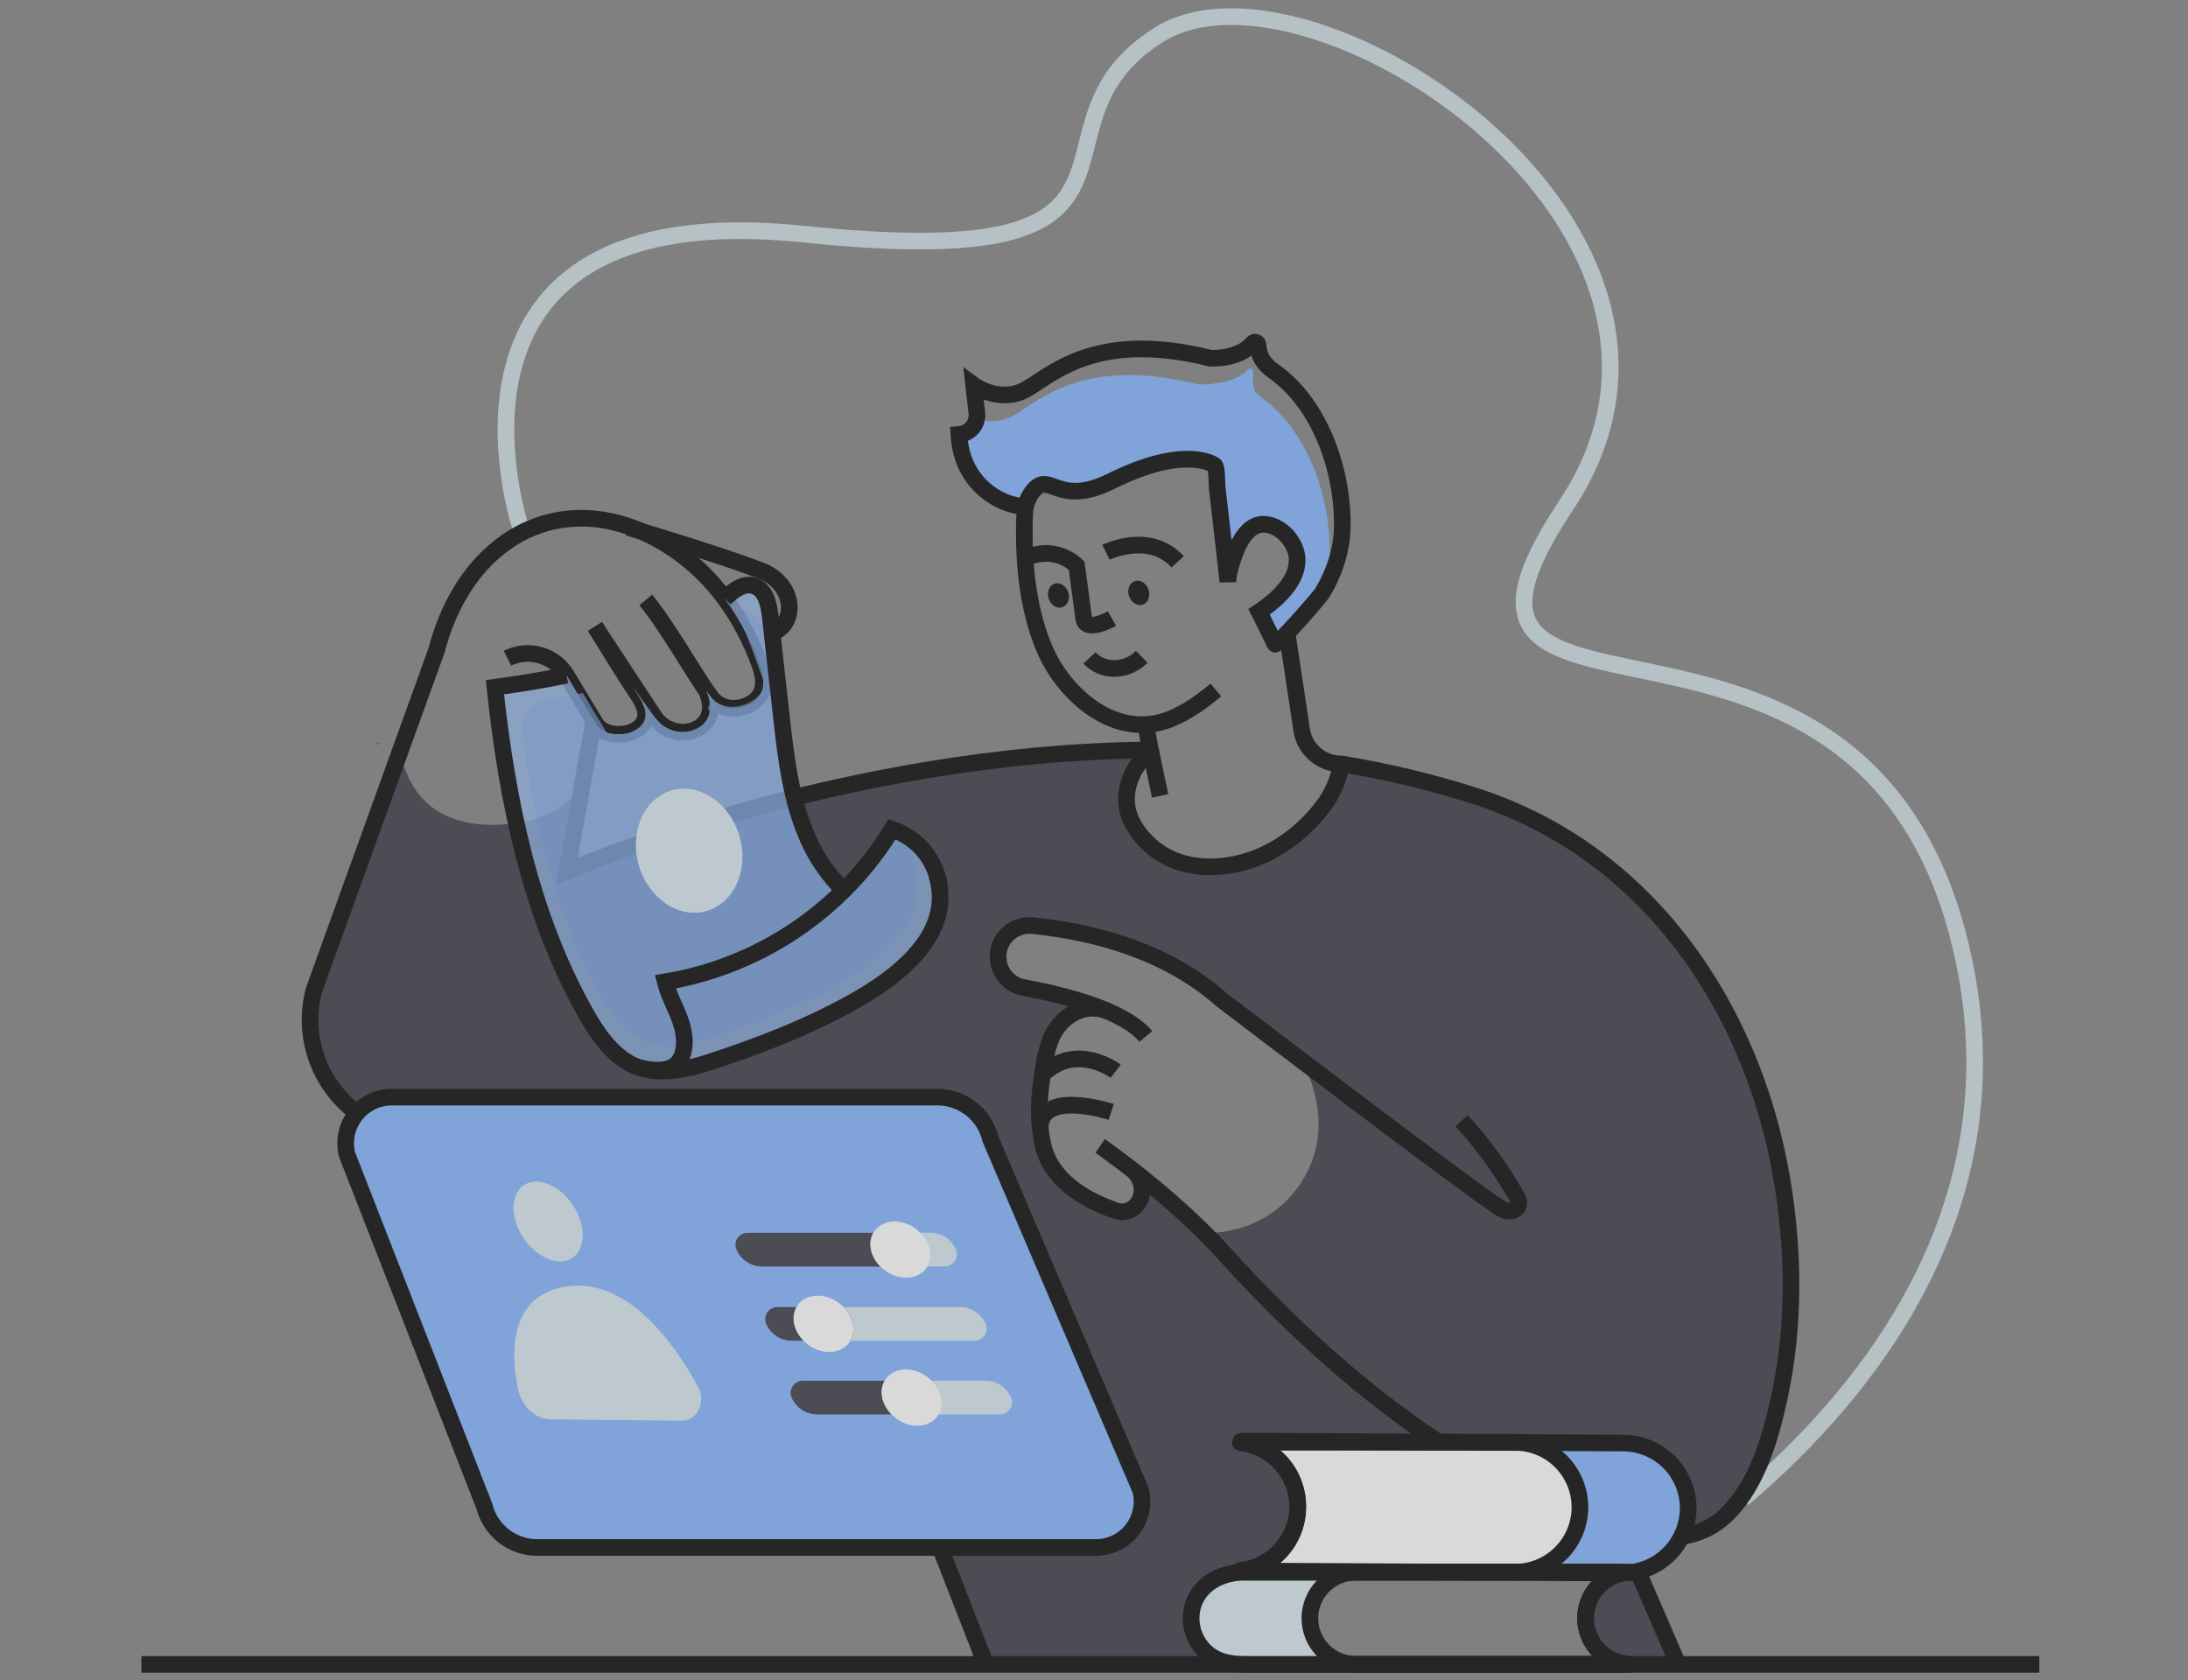 <svg width="263" height="202" viewBox="0 0 263 202" fill="none" xmlns="http://www.w3.org/2000/svg">
<rect x="0" y="0" width="263" height="202" fill="#808080" stroke="none"/>
<g opacity="0.7">
<path d="M62.627 63.595C62.627 63.595 48.982 23.221 96.575 28.149C144.168 33.076 121.429 15.206 139.413 4.116C157.397 -6.973 210.387 27.528 188.218 60.804C166.048 94.081 223.646 63.641 235.661 113.683C243.076 144.564 224.681 167.293 209.505 180.178" stroke="#CCDDE2" stroke-width="2" stroke-miterlimit="10"/>
<path d="M214.145 141.596C210.569 120.885 197.905 102.35 177.33 95.717C172.067 94.029 166.685 92.737 161.229 91.851V91.879C160.945 93.598 160.271 95.23 159.259 96.649C157.115 99.587 154.159 102 150.738 103.258C147.245 104.55 142.918 104.718 139.676 102.685C137.724 101.463 135.83 99.311 135.488 96.989C135.098 94.373 136.431 91.897 138.307 90.168C122.409 90.297 107.453 92.913 95.469 95.891C95.884 97.631 96.46 99.328 97.188 100.961C98.206 103.238 99.646 105.302 101.431 107.045C103.657 104.839 105.606 102.371 107.235 99.694C108.794 100.204 110.168 101.161 111.187 102.446C112.206 103.731 112.825 105.286 112.967 106.92V107.004C113.595 112.938 107.882 117.397 103.081 120.139C97.535 123.328 91.353 125.716 85.279 127.701C82.775 128.522 79.52 129.221 76.876 128.365C76.592 128.274 76.314 128.163 76.045 128.033C73.409 126.74 71.644 124.03 70.268 121.554C66.347 114.52 63.797 106.852 62.068 98.981C50.071 100.515 48.697 92.391 47.985 90.399L37.721 119.09C37.183 121.152 37.125 123.311 37.551 125.399C37.977 127.487 38.877 129.45 40.181 131.137C41.484 132.823 43.157 134.188 45.071 135.127C46.984 136.066 49.088 136.553 51.219 136.552H93.707L113.007 186.056L118.477 200.107H149.721C147.186 200.107 145.8 199.488 144.793 198.479C143.754 197.44 143.169 196.031 143.166 194.561C143.166 191.519 145.663 189.025 149.721 189.025H150.007C149.701 189.025 149.407 188.997 149.1 188.969C149.29 188.948 149.479 188.917 149.665 188.875C149.464 188.87 149.264 188.855 149.065 188.83C150.895 188.613 152.591 187.761 153.857 186.421C155.122 185.081 155.876 183.339 155.987 181.499C155.992 181.403 155.992 181.308 155.987 181.212V181.065C155.943 179.179 155.222 177.372 153.956 175.973C152.69 174.575 150.962 173.679 149.09 173.448C149.303 173.431 149.506 173.413 149.711 173.413C149.526 173.367 149.321 173.339 149.128 173.312C149.432 173.284 149.739 173.263 150.033 173.263L172.892 173.385L177.097 173.403H182.088C182.318 173.403 182.552 173.403 182.772 173.431L190.186 173.469L195.139 173.497C197.21 173.514 199.188 174.35 200.643 175.823C202.098 177.295 202.911 179.284 202.903 181.354C202.901 182.525 202.629 183.679 202.11 184.728C204.235 184.456 206.206 183.474 207.702 181.94C211.268 178.297 212.804 172.845 213.866 167.999C215.745 159.365 215.633 150.268 214.145 141.596ZM156.393 142.179C152.086 148.808 144.753 148.212 144.753 148.212C144.753 148.212 144.145 148.805 142.725 146.281C141.306 143.756 137.263 142.03 137.263 142.03C136.941 144.565 136.274 148.417 129.658 143.424C123.042 138.43 125.037 131.15 125.603 127.305C126.168 123.46 128.421 122.185 128.421 122.185L131.083 120.781C131.083 120.781 123.385 118.801 123.015 118.727C122.644 118.654 115.788 112.913 122.746 111.397C129.704 109.881 140.55 115.909 142.646 117.1C144.743 118.291 156.993 128.654 156.993 128.654C156.993 128.654 160.722 135.561 156.393 142.179Z" fill="#353642"/>
<path d="M62.059 98.987C62.059 98.987 67.861 98.282 70.033 94.141L68.14 104.764C68.14 104.764 91.221 96.906 95.454 95.892C95.454 95.892 96.818 104.685 102.248 107.045L107.85 99.922C107.85 99.922 114.873 101.697 112.952 111.268C111.031 120.84 84.456 128.839 79.949 128.654C75.442 128.469 70.591 125.696 65.623 110.794L62.059 98.987Z" fill="#353642"/>
<path d="M71.509 75.324C72.979 77.717 74.457 80.105 75.983 82.462C76.924 83.915 78.637 85.986 76.814 87.504C76.221 87.959 75.505 88.224 74.759 88.264C73.588 88.368 72.358 88.087 71.646 87.081L68.097 81.2C67.39 80.027 66.267 79.164 64.952 78.781C63.637 78.399 62.226 78.526 61 79.136" stroke="black" stroke-width="2" stroke-miterlimit="10"/>
<path d="M84.933 83.066C85.86 85.271 85.232 86.693 84.147 87.408C82.372 88.571 79.997 88.014 78.74 86.315L71.523 75.332" stroke="black" stroke-width="2" stroke-miterlimit="10"/>
<path d="M77.619 72.126C80.245 75.32 83.558 81.252 85.391 83.728C87.223 86.204 90.057 84.712 90.057 84.712C92.359 83.472 91.968 81.416 90.962 78.92C88.483 72.79 84.945 68.715 80.998 66.043C68.767 57.769 56.22 63.873 52.487 78.154L37.721 119.088C37.183 121.151 37.125 123.309 37.551 125.398C37.977 127.486 38.877 129.449 40.181 131.135C41.484 132.822 43.157 134.187 45.071 135.126C46.984 136.064 49.088 136.552 51.219 136.55H93.707L118.485 200.108" stroke="black" stroke-width="2" stroke-miterlimit="10"/>
<path d="M92.79 76.108C95.832 75.053 95.692 70.202 91.376 68.564C86.608 66.754 78.142 64.194 76.015 63.556C76.002 63.545 75.986 63.539 75.969 63.538C75.82 63.492 75.716 63.454 75.635 63.437L75.516 63.398" stroke="black" stroke-width="2" stroke-miterlimit="10"/>
<path d="M137.734 124.613C135.072 121.414 127.787 119.602 123.032 118.725C122.233 118.575 121.504 118.169 120.955 117.569C120.407 116.969 120.068 116.206 119.99 115.397C119.935 114.851 119.998 114.299 120.175 113.78C120.459 112.982 121.002 112.302 121.717 111.85C122.433 111.398 123.28 111.199 124.122 111.285C132.233 112.107 140.598 114.659 146.785 120.157C146.785 120.157 176.779 143.046 180.361 145.274C181.839 146.172 183.218 145.112 182.217 143.703L181.902 143.165C180.139 140.14 178.053 137.315 175.679 134.74" stroke="black" stroke-width="2" stroke-miterlimit="10"/>
<path d="M138.286 90.166C100.564 90.48 68.139 104.761 68.139 104.761L71.376 86.617" stroke="black" stroke-width="2" stroke-miterlimit="10"/>
<path d="M196.875 188.91C196.875 188.91 192.766 187.98 191.674 191.27C190.581 194.56 189.44 199.795 197.296 200.104C205.151 200.413 200.538 198.87 200.084 196.327C199.63 193.785 196.875 188.91 196.875 188.91Z" fill="#353642"/>
<path d="M134.106 128.793C134.106 128.793 129.672 125.432 125.68 128.839C125.512 128.987 125.365 129.157 125.244 129.345" stroke="black" stroke-width="2" stroke-miterlimit="10"/>
<g opacity="0.77">
<path opacity="0.77" d="M78.724 86.307C79.991 88.008 82.364 88.563 84.131 87.397C85.203 86.687 85.832 85.273 84.927 83.088C85.091 83.329 85.241 83.542 85.388 83.737C87.218 86.224 90.055 84.725 90.055 84.725C92.356 83.486 91.968 81.43 90.962 78.931C89.977 76.456 88.685 74.114 87.117 71.96C88.143 71 89.362 70.029 90.648 70.455C92.034 70.916 92.422 72.655 92.579 74.105C92.653 74.779 92.726 75.446 92.8 76.12L93.91 86.046C94.28 89.341 94.65 92.685 95.454 95.901C95.869 97.641 96.444 99.338 97.172 100.971C98.191 103.248 99.63 105.312 101.415 107.054C103.642 104.849 105.591 102.381 107.22 99.704C108.778 100.214 110.153 101.171 111.172 102.456C112.191 103.74 112.81 105.296 112.951 106.93V107.014C113.58 112.948 107.866 117.406 103.066 120.149C97.519 123.338 91.337 125.726 85.264 127.71C82.759 128.532 79.505 129.231 76.861 128.375C76.576 128.284 76.299 128.173 76.029 128.042C73.393 126.75 71.629 124.04 70.253 121.564C63.662 109.713 60.925 96.107 59.482 82.632C62.367 82.234 65.242 81.79 68.08 81.179C68.08 81.179 68.08 81.2 68.098 81.207L71.371 86.634L71.639 87.085C72.349 88.099 73.578 88.371 74.752 88.269C75.498 88.232 76.215 87.967 76.805 87.509C78.625 85.988 76.917 83.924 75.974 82.472" fill="white"/>
<path opacity="0.77" d="M78.724 86.307C79.991 88.008 82.364 88.563 84.131 87.397C85.203 86.687 85.832 85.273 84.927 83.088C85.091 83.329 85.241 83.542 85.388 83.737C87.218 86.224 90.055 84.725 90.055 84.725C92.356 83.486 91.968 81.43 90.962 78.931C89.977 76.456 88.685 74.114 87.117 71.96C88.143 71 89.362 70.029 90.648 70.455C92.034 70.916 92.422 72.655 92.579 74.105C92.653 74.779 92.726 75.446 92.8 76.12L93.91 86.046C94.28 89.341 94.65 92.685 95.454 95.901C95.869 97.641 96.444 99.338 97.172 100.971C98.191 103.248 99.63 105.312 101.415 107.054C103.642 104.849 105.591 102.381 107.22 99.704C108.778 100.214 110.153 101.171 111.172 102.456C112.191 103.74 112.81 105.296 112.951 106.93V107.014C113.58 112.948 107.866 117.406 103.066 120.149C97.519 123.338 91.337 125.726 85.264 127.71C82.759 128.532 79.505 129.231 76.861 128.375C76.576 128.284 76.299 128.173 76.029 128.042C73.393 126.75 71.629 124.04 70.253 121.564C63.662 109.713 60.925 96.107 59.482 82.632C62.367 82.234 65.242 81.79 68.08 81.179C68.08 81.179 68.08 81.2 68.098 81.207L71.371 86.634L71.639 87.085C72.349 88.099 73.578 88.371 74.752 88.269C75.498 88.232 76.215 87.967 76.805 87.509C78.625 85.988 76.917 83.924 75.974 82.472" fill="#80B2FF"/>
<path opacity="0.77" d="M79.502 87.112C80.625 88.632 82.544 88.44 84.131 87.398C85.089 86.764 85.875 86.949 85.066 84.995C85.216 85.208 85.236 84.488 85.368 84.648C87.003 86.868 85.388 83.73 85.388 83.73C87.669 86.612 92.635 83.897 91.725 81.669C90.762 79.269 89.748 75.72 88.463 73.946C89.477 72.988 89.281 73.13 90.572 73.893C90.918 74.115 91.208 74.416 91.419 74.77C91.63 75.124 91.755 75.522 91.786 75.933C91.89 76.899 91.993 77.824 92.097 78.767L93.086 87.639C93.418 90.587 93.748 93.565 94.465 96.434C94.836 97.986 95.35 99.5 96.001 100.957C96.909 102.962 99.823 106.3 101.415 107.828C103.395 105.864 105.768 102.252 107.22 99.851C110.008 100.708 109.887 103.375 110.084 106.287V106.363C110.647 111.658 105.547 115.636 101.273 118.087C96.32 120.933 90.802 123.062 85.38 124.837C83.145 125.572 80.24 126.206 77.88 125.43C77.625 125.35 77.377 125.25 77.137 125.133C74.785 123.978 73.208 121.562 71.979 119.349C66.597 109.684 64.101 98.711 62.727 87.71C62.626 86.886 62.849 86.057 63.348 85.394C63.847 84.732 64.584 84.29 65.404 84.161C66.947 83.908 68.486 83.654 70.014 83.314L70.058 83.335L72.978 88.179C73.614 89.079 73.718 88.374 74.765 88.283C75.426 88.224 76.709 88.095 77.221 87.667C78.846 86.313 77.928 85.753 77.087 84.458" fill="#80B2FF"/>
</g>
<path d="M133.572 133.688C133.572 133.688 125.154 130.92 125.027 135.574" stroke="black" stroke-width="2" stroke-miterlimit="10"/>
<path opacity="0.54" d="M58.222 181.095L41.712 138.799C41.508 137.981 41.493 137.127 41.668 136.301C41.843 135.476 42.204 134.702 42.723 134.037C43.242 133.372 43.906 132.834 44.664 132.464C45.423 132.094 46.255 131.902 47.099 131.902H112.674C114.146 131.902 115.576 132.398 116.733 133.309C117.889 134.22 118.705 135.495 119.049 136.926L137.122 179.212C137.317 180.027 137.325 180.877 137.145 181.696C136.965 182.515 136.602 183.283 136.082 183.942C135.563 184.6 134.901 185.133 134.147 185.499C133.392 185.865 132.564 186.055 131.725 186.056H64.581C63.12 186.057 61.7 185.569 60.548 184.67C59.395 183.771 58.577 182.513 58.222 181.095Z" fill="white"/>
<path d="M136.311 140.82C136.311 140.82 137.677 142.073 137.158 143.862C136.773 145.188 135.454 146.024 134.149 145.571C129.992 144.133 126.248 141.692 125.336 137.543C124.904 135.442 124.811 133.286 125.059 131.155C125.26 129.181 125.551 127.049 126.215 125.171C127.229 122.286 130.334 120.276 133.348 121.665" stroke="black" stroke-width="2" stroke-miterlimit="10"/>
<path d="M58.222 181.095L41.712 138.799C41.508 137.981 41.493 137.127 41.668 136.301C41.843 135.476 42.204 134.702 42.723 134.037C43.242 133.372 43.906 132.834 44.664 132.464C45.423 132.094 46.255 131.902 47.099 131.902H112.674C114.146 131.902 115.576 132.398 116.733 133.309C117.889 134.22 118.705 135.495 119.049 136.926L137.122 179.212C137.317 180.027 137.325 180.877 137.145 181.696C136.965 182.515 136.602 183.283 136.082 183.942C135.563 184.6 134.901 185.133 134.147 185.499C133.392 185.865 132.564 186.055 131.725 186.056H64.581C63.12 186.057 61.7 185.569 60.548 184.67C59.395 183.771 58.577 182.513 58.222 181.095Z" fill="#80B2FF"/>
<path d="M58.222 181.095L41.712 138.799C41.508 137.981 41.493 137.127 41.668 136.301C41.843 135.476 42.204 134.702 42.723 134.037C43.242 133.372 43.906 132.834 44.664 132.464C45.423 132.094 46.255 131.902 47.099 131.902H112.674C114.146 131.902 115.576 132.398 116.733 133.309C117.889 134.22 118.705 135.495 119.049 136.926L137.122 179.212C137.317 180.027 137.325 180.877 137.145 181.696C136.965 182.515 136.602 183.283 136.082 183.942C135.563 184.6 134.901 185.133 134.147 185.499C133.392 185.865 132.564 186.055 131.725 186.056H64.581C63.12 186.057 61.7 185.569 60.548 184.67C59.395 183.771 58.577 182.513 58.222 181.095Z" stroke="black" stroke-width="2" stroke-linecap="square" stroke-linejoin="round"/>
<path d="M60.636 179.386L45.404 140.351C45.216 139.595 45.202 138.807 45.364 138.046C45.526 137.285 45.859 136.57 46.338 135.957C46.817 135.344 47.43 134.848 48.129 134.507C48.829 134.166 49.597 133.988 50.375 133.988H110.87C112.228 133.988 113.547 134.445 114.614 135.285C115.681 136.126 116.434 137.301 116.751 138.622L133.427 177.635C133.607 178.388 133.614 179.171 133.448 179.927C133.282 180.683 132.946 181.391 132.467 181.999C131.988 182.607 131.377 183.098 130.681 183.435C129.984 183.773 129.22 183.949 128.446 183.949H66.501C65.155 183.95 63.847 183.502 62.785 182.675C61.722 181.849 60.966 180.691 60.636 179.386Z" fill="#80B2FF"/>
<path d="M190.105 173.262L201.705 200.103" stroke="black" stroke-width="2" stroke-miterlimit="10"/>
<path d="M245.131 200.109H17" stroke="black" stroke-width="2" stroke-miterlimit="10"/>
<path d="M137.244 78.965C135.363 80.823 132.555 80.82 130.955 79.102" stroke="black" stroke-width="2" stroke-miterlimit="10"/>
<path d="M87.117 71.953C88.144 70.992 89.363 70.021 90.648 70.447C92.035 70.908 92.422 72.647 92.58 74.097C93.024 78.082 93.468 82.062 93.91 86.038C94.473 91.108 95.066 96.299 97.173 100.958C98.191 103.235 99.631 105.299 101.416 107.042" stroke="black" stroke-width="2" stroke-miterlimit="10"/>
<path d="M112.951 107.01V106.926C112.81 105.292 112.191 103.736 111.172 102.451C110.153 101.167 108.779 100.209 107.22 99.699C105.591 102.376 103.642 104.845 101.416 107.05C95.579 112.854 88.081 116.698 79.961 118.049C80.352 119.602 81.155 121.017 81.71 122.512C82.265 124.008 82.541 125.739 81.867 127.181C81.016 129.022 78.572 128.781 76.874 128.373C76.856 128.373 76.846 128.373 76.828 128.373" stroke="black" stroke-width="2" stroke-miterlimit="10"/>
<path d="M68.086 81.176C65.247 81.787 62.373 82.23 59.488 82.628C60.931 96.103 63.658 109.71 70.259 121.56C71.635 124.037 73.399 126.746 76.035 128.039C76.304 128.169 76.582 128.281 76.867 128.371C79.511 129.24 82.765 128.528 85.27 127.707C91.353 125.72 97.525 123.334 103.071 120.146C107.86 117.4 113.573 112.944 112.957 107.01C112.898 106.357 112.764 105.712 112.559 105.089" stroke="black" stroke-width="2" stroke-miterlimit="10"/>
<path d="M115.557 54.297C115.982 56.07 116.953 57.666 118.333 58.858C119.713 60.051 121.433 60.78 123.25 60.943C123.401 60.211 123.728 59.527 124.203 58.951C126.231 56.56 127.095 61.044 133.582 57.825C142.57 53.354 145.982 55.919 145.982 55.919C146.281 56.142 146.235 58.2 146.286 58.575C146.539 60.712 146.767 62.839 147.018 64.973C147.171 66.276 147.32 67.569 147.462 68.862C147.584 68.642 147.72 68.429 147.868 68.225C148.686 65.328 150.149 61.906 153.302 63.379C153.941 63.69 154.497 64.148 154.924 64.715C157.016 67.462 155.431 70.116 153.244 72.081C152.696 72.69 152.083 73.238 151.416 73.716C151.776 74.461 153.246 77.419 153.246 77.429C153.398 77.728 158.537 71.913 158.919 71.28C159.491 69.727 159.798 68.09 159.827 66.436C159.91 59.635 157.142 51.719 151.634 47.818C150.268 46.852 150.704 45.922 150.62 44.609C150.615 44.538 150.587 44.47 150.542 44.415C150.497 44.36 150.437 44.319 150.368 44.299C150.3 44.279 150.227 44.281 150.16 44.303C150.092 44.325 150.033 44.367 149.989 44.424C148.263 46.411 143.989 46.213 143.989 46.213C129.156 42.497 124.17 49.093 121.176 50.269C119.955 50.732 118.61 50.754 117.374 50.332C117.301 50.742 117.118 51.123 116.844 51.436C116.57 51.749 116.216 51.98 115.82 52.107L115.896 52.793C115.961 53.319 115.841 53.85 115.557 54.297Z" fill="#80B2FF"/>
<path d="M123.261 60.949C121.445 60.786 119.725 60.057 118.345 58.864C116.965 57.672 115.993 56.076 115.568 54.303C115.402 53.623 115.296 52.928 115.254 52.229L115.371 52.217C115.53 52.205 115.687 52.171 115.837 52.115C116.233 51.989 116.587 51.757 116.861 51.444C117.135 51.132 117.318 50.75 117.391 50.341C117.437 50.114 117.446 49.881 117.419 49.651L117.038 46.295C117.038 46.295 119.72 48.29 122.696 47.124C125.672 45.958 130.668 39.363 145.509 43.069C145.509 43.069 148.86 43.266 150.579 41.279C150.622 41.222 150.681 41.18 150.749 41.158C150.817 41.136 150.889 41.135 150.958 41.155C151.026 41.175 151.087 41.215 151.132 41.27C151.177 41.325 151.204 41.393 151.21 41.464C151.299 42.78 151.785 43.71 153.154 44.673C158.662 48.577 161.43 56.49 161.344 63.291C161.319 66.112 160.381 68.898 158.933 71.288C158.551 71.922 153.413 77.737 153.261 77.438C153.261 77.438 151.79 74.47 151.43 73.724L151.344 73.56L151.509 73.451C152.121 73.035 152.705 72.58 153.258 72.089C155.443 70.125 157.03 67.471 154.939 64.723C154.51 64.157 153.955 63.699 153.316 63.388C150.153 61.915 148.7 65.337 147.882 68.234C147.723 68.788 147.625 69.357 147.59 69.932C147.552 69.578 147.514 69.235 147.476 68.88C147.334 67.588 147.185 66.295 147.033 64.992C146.779 62.858 146.541 60.731 146.3 58.594C146.262 58.229 146.3 56.161 145.996 55.938C145.996 55.938 142.581 53.373 133.596 57.844C127.109 61.063 126.245 56.577 124.217 58.969C123.742 59.546 123.415 60.23 123.264 60.962C123.217 61.197 123.188 61.435 123.175 61.674C123.17 61.705 123.17 61.737 123.175 61.768C123.145 62.292 123.135 62.815 123.122 63.327C123.074 68.267 123.616 73.428 125.555 78.016C127.913 83.577 134.151 89.062 140.637 86.469C142.665 85.656 144.483 84.345 146.145 82.954" stroke="black" stroke-width="2" stroke-miterlimit="10"/>
<path d="M127.7 73.005C128.346 72.789 128.657 71.981 128.396 71.201C128.135 70.42 127.4 69.963 126.754 70.178C126.109 70.394 125.798 71.202 126.059 71.983C126.321 72.763 127.055 73.221 127.7 73.005Z" fill="black"/>
<path d="M137.351 72.693C137.996 72.477 138.307 71.669 138.046 70.888C137.785 70.108 137.05 69.65 136.405 69.866C135.76 70.082 135.448 70.89 135.71 71.67C135.971 72.451 136.705 72.909 137.351 72.693Z" fill="black"/>
<path d="M133.662 74.368C133.662 74.368 130.45 76.19 130.255 74.299C130.194 73.716 129.409 68.005 129.409 68.005C129.409 68.005 126.813 65.255 122.836 67.288" stroke="black" stroke-width="2" stroke-miterlimit="10"/>
<path d="M132.938 66.406C132.938 66.406 138.124 63.816 141.556 67.549" stroke="black" stroke-width="2" stroke-miterlimit="10"/>
<path d="M137.695 87.109L138.291 90.166C136.412 91.898 135.084 94.379 135.472 96.993C135.817 99.309 137.713 101.466 139.657 102.681C142.906 104.708 147.228 104.549 150.726 103.259C154.146 101.991 157.104 99.586 159.248 96.65C160.258 95.231 160.931 93.601 161.215 91.882V91.852" stroke="black" stroke-width="2" stroke-miterlimit="10"/>
<path d="M138.289 90.168L139.45 95.689" stroke="black" stroke-width="2" stroke-miterlimit="10"/>
<path d="M154.706 76.109L156.461 87.757C156.633 88.897 157.21 89.937 158.085 90.688C158.96 91.439 160.075 91.852 161.228 91.85C166.688 92.735 172.073 94.026 177.34 95.713C197.914 102.349 210.578 120.884 214.155 141.593C215.643 150.265 215.754 159.359 213.886 167.983C212.824 172.837 211.288 178.289 207.722 181.924C203.09 186.664 195.983 184.712 190.51 182.57C173.52 175.962 159.388 164.206 147.186 150.746C140.661 143.547 132.23 137.778 132.23 137.778" stroke="black" stroke-width="2" stroke-miterlimit="10"/>
<path d="M66.251 170.655C64.345 170.638 62.685 169.099 62.257 166.957C61.41 162.744 61.187 156.23 67.364 154.808C75.083 153.034 81.019 161.439 83.929 166.752C84.908 168.526 83.8 170.808 81.977 170.808L66.251 170.655Z" fill="#D7E8F0"/>
<path d="M68.8 151.23C70.439 150.14 70.464 147.297 68.856 144.881C67.249 142.465 64.617 141.39 62.978 142.481C61.339 143.571 61.314 146.414 62.922 148.83C64.53 151.246 67.161 152.321 68.8 151.23Z" fill="#D7E8F0"/>
<path d="M195.643 189.051C195.524 189.069 195.39 189.086 195.273 189.114H195.228L177.198 189.02L150.144 188.881C150.04 188.881 149.938 188.881 149.837 188.881C149.636 188.876 149.436 188.861 149.236 188.835C151.069 188.623 152.768 187.77 154.035 186.428C155.301 185.085 156.053 183.34 156.159 181.497C156.164 181.402 156.164 181.306 156.159 181.211V181.064C156.151 179.261 155.523 177.516 154.38 176.122C153.237 174.729 151.649 173.771 149.883 173.411C149.698 173.366 149.495 173.338 149.3 173.31C149.606 173.282 149.911 173.262 150.207 173.262L173.063 173.383L177.271 173.401L182.946 173.429C184.89 173.606 186.697 174.502 188.015 175.942C189.332 177.381 190.066 179.26 190.072 181.211C190.072 181.579 190.044 181.947 189.988 182.311C189.718 184.169 188.79 185.868 187.373 187.099C185.956 188.33 184.144 189.012 182.267 189.02H196.001C195.21 189.02 195.43 189.02 195.643 189.051Z" fill="white"/>
<path d="M159.072 198.478C159.587 198.996 160.2 199.407 160.875 199.686C161.55 199.965 162.273 200.108 163.003 200.106H149.726C147.191 200.106 145.807 199.487 144.799 198.478C143.762 197.437 143.178 196.029 143.174 194.559C143.174 191.518 145.668 189.023 149.726 189.023H163.003C161.907 189.022 160.835 189.345 159.923 189.954C159.011 190.562 158.3 191.427 157.881 192.44C157.461 193.452 157.351 194.567 157.566 195.642C157.78 196.717 158.309 197.704 159.085 198.478H159.072Z" fill="#D7E8F0"/>
<path d="M202.923 181.355C202.92 182.526 202.647 183.68 202.127 184.729C201.756 185.521 201.246 186.242 200.622 186.855C199.592 187.875 198.299 188.589 196.888 188.916C196.306 189.05 195.711 189.119 195.113 189.119C195.235 189.091 195.367 189.073 195.484 189.055C195.271 189.035 195.05 189.028 195.843 189.028H182.107C183.986 189.021 185.799 188.339 187.217 187.107C188.635 185.875 189.564 184.175 189.833 182.316C189.889 181.952 189.917 181.584 189.917 181.215C189.911 179.264 189.177 177.385 187.859 175.945C186.541 174.506 184.733 173.611 182.789 173.434L190.204 173.472L195.157 173.5C197.226 173.517 199.205 174.353 200.66 175.825C202.116 177.297 202.929 179.285 202.923 181.355Z" fill="#80B2FF"/>
<path d="M202.921 181.345C202.905 183.416 202.07 185.397 200.597 186.853C199.124 188.309 197.134 189.122 195.063 189.114L149.964 188.881C149.662 188.881 149.361 188.858 149.057 188.828C150.958 188.612 152.714 187.707 153.992 186.283C155.27 184.86 155.981 183.017 155.992 181.104C156.001 179.191 155.309 177.34 154.046 175.903C152.783 174.466 151.037 173.543 149.138 173.307C149.439 173.276 149.742 173.261 150.045 173.262L195.144 173.495C197.215 173.509 199.196 174.343 200.654 175.814C202.111 177.286 202.926 179.274 202.921 181.345Z" stroke="black" stroke-width="2" stroke-linecap="square" stroke-linejoin="round"/>
<path d="M189.911 181.209C189.907 183.28 189.083 185.265 187.618 186.729C186.154 188.193 184.17 189.018 182.099 189.022H150.011C149.708 189.02 149.405 189.003 149.104 188.971C151.003 188.745 152.754 187.831 154.025 186.401C155.295 184.97 155.997 183.124 155.997 181.211C155.997 179.298 155.295 177.451 154.025 176.021C152.754 174.591 151.003 173.676 149.104 173.45C149.405 173.423 149.709 173.402 150.011 173.402H182.099C184.169 173.407 186.152 174.231 187.616 175.694C189.08 177.157 189.905 179.14 189.911 181.209Z" stroke="black" stroke-width="2" stroke-linecap="square" stroke-linejoin="round"/>
<path d="M143.174 194.559C143.174 195.286 143.317 196.006 143.595 196.678C143.874 197.349 144.282 197.959 144.796 198.473C145.81 199.487 147.186 200.103 149.724 200.103H195.839C195.046 200.103 195.261 200.088 195.477 200.067C194.127 199.909 192.883 199.26 191.98 198.245C191.078 197.229 190.579 195.918 190.579 194.559C190.579 193.201 191.078 191.889 191.98 190.874C192.883 189.859 194.127 189.21 195.477 189.051C195.261 189.031 195.046 189.016 195.839 189.016H149.724C145.663 189.018 143.174 191.512 143.174 194.559Z" stroke="black" stroke-width="2" stroke-linecap="square" stroke-linejoin="round"/>
<path d="M157.445 194.559C157.449 196.029 158.034 197.437 159.073 198.475C160.112 199.514 161.52 200.1 162.989 200.103H194.833C195.046 200.103 195.262 200.088 195.477 200.067C194.128 199.909 192.884 199.26 191.981 198.245C191.078 197.229 190.58 195.918 190.58 194.559C190.58 193.201 191.078 191.889 191.981 190.874C192.884 189.859 194.128 189.21 195.477 189.051C195.262 189.031 195.046 189.016 194.833 189.016H162.989C161.52 189.02 160.112 189.605 159.073 190.644C158.035 191.682 157.449 193.09 157.445 194.559Z" stroke="black" stroke-width="2" stroke-linecap="square" stroke-linejoin="round"/>
<path d="M105.824 152.27H91.599C90.948 152.268 90.312 152.078 89.767 151.721C89.223 151.365 88.794 150.858 88.532 150.262C88.431 150.04 88.388 149.796 88.407 149.553C88.425 149.31 88.505 149.076 88.638 148.872C88.772 148.668 88.955 148.501 89.171 148.387C89.386 148.273 89.627 148.215 89.871 148.219H104.993C104.281 149.418 104.643 151.083 105.824 152.27Z" fill="#353642"/>
<path d="M115.023 150.8C115.022 151.188 114.868 151.56 114.594 151.834C114.32 152.108 113.948 152.262 113.56 152.263H105.824C104.643 151.079 104.281 149.414 104.993 148.207H111.824C112.474 148.207 113.11 148.396 113.655 148.751C114.2 149.105 114.63 149.61 114.894 150.204C114.976 150.393 115.019 150.595 115.023 150.8Z" fill="#D7E8F0"/>
<path d="M111.464 152.266C111.424 152.344 111.377 152.417 111.325 152.487C110.311 153.873 108.108 154.008 106.397 152.756C106.195 152.606 106.003 152.443 105.824 152.266C104.643 151.083 104.281 149.417 104.993 148.211C105.033 148.133 105.08 148.06 105.132 147.99C106.146 146.594 108.339 146.469 110.05 147.711C110.256 147.865 110.45 148.035 110.63 148.218C111.801 149.397 112.166 151.052 111.464 152.266Z" fill="white"/>
<path d="M118.598 159.736C118.596 160.124 118.44 160.496 118.164 160.769C117.889 161.043 117.516 161.196 117.128 161.196H102.201C102.921 159.985 102.561 158.332 101.377 157.141H115.399C116.051 157.141 116.687 157.33 117.233 157.686C117.778 158.043 118.207 158.549 118.469 159.146C118.553 159.331 118.597 159.532 118.598 159.736Z" fill="#D7E8F0"/>
<path d="M102.201 161.193H95.177C94.527 161.193 93.891 161.005 93.346 160.65C92.801 160.295 92.371 159.79 92.108 159.195C92.025 159.009 91.981 158.808 91.978 158.605C91.978 158.413 92.016 158.223 92.089 158.045C92.162 157.868 92.27 157.707 92.405 157.571C92.541 157.436 92.702 157.328 92.879 157.255C93.057 157.182 93.247 157.144 93.439 157.145H101.378C102.561 158.328 102.929 159.981 102.201 161.193Z" fill="#353642"/>
<path d="M102.202 161.193C102.169 161.272 102.125 161.348 102.072 161.416C101.058 162.81 98.863 162.937 97.155 161.692C96.948 161.538 96.753 161.369 96.572 161.185C95.398 160.002 95.038 158.349 95.74 157.13C95.781 157.052 95.828 156.977 95.88 156.907C96.894 155.52 99.097 155.386 100.805 156.64C101.009 156.788 101.2 156.952 101.378 157.13C102.562 158.329 102.929 159.981 102.202 161.193Z" fill="white"/>
<path d="M107.175 170.056H98.238C97.588 170.055 96.952 169.866 96.407 169.512C95.862 169.157 95.432 168.652 95.168 168.059C95.067 167.836 95.025 167.592 95.043 167.348C95.062 167.105 95.142 166.87 95.276 166.665C95.41 166.461 95.593 166.294 95.808 166.179C96.024 166.064 96.265 166.005 96.509 166.008H106.344C105.639 167.222 106.002 168.872 107.175 170.056Z" fill="#353642"/>
<path d="M121.658 168.606C121.656 168.991 121.501 169.361 121.228 169.632C120.954 169.904 120.584 170.056 120.198 170.056H107.175C106.001 168.872 105.639 167.219 106.343 166H118.459C119.11 166 119.747 166.19 120.293 166.546C120.838 166.902 121.267 167.409 121.529 168.005C121.612 168.194 121.657 168.399 121.658 168.606Z" fill="#D7E8F0"/>
<path d="M112.816 170.062C112.775 170.14 112.729 170.214 112.676 170.285C111.663 171.679 109.47 171.806 107.759 170.561C107.553 170.406 107.359 170.237 107.178 170.054C106.005 168.87 105.642 167.218 106.347 165.999C106.386 165.92 106.431 165.845 106.484 165.775C107.498 164.389 109.701 164.27 111.412 165.509C111.615 165.657 111.807 165.821 111.984 165.999C113.166 167.197 113.526 168.86 112.816 170.062Z" fill="white"/>
<path d="M45.291 89.246L45.514 89.309L45.43 89.634C45.377 89.507 45.331 89.378 45.291 89.246Z" fill="#353642"/>
<path d="M84.959 109.521C88.296 108.542 90.049 104.506 88.875 100.507C87.701 96.508 84.045 94.061 80.709 95.04C77.372 96.02 75.619 100.055 76.793 104.054C77.966 108.053 81.623 110.501 84.959 109.521Z" fill="#D7E8F0"/>
</g>
</svg>
